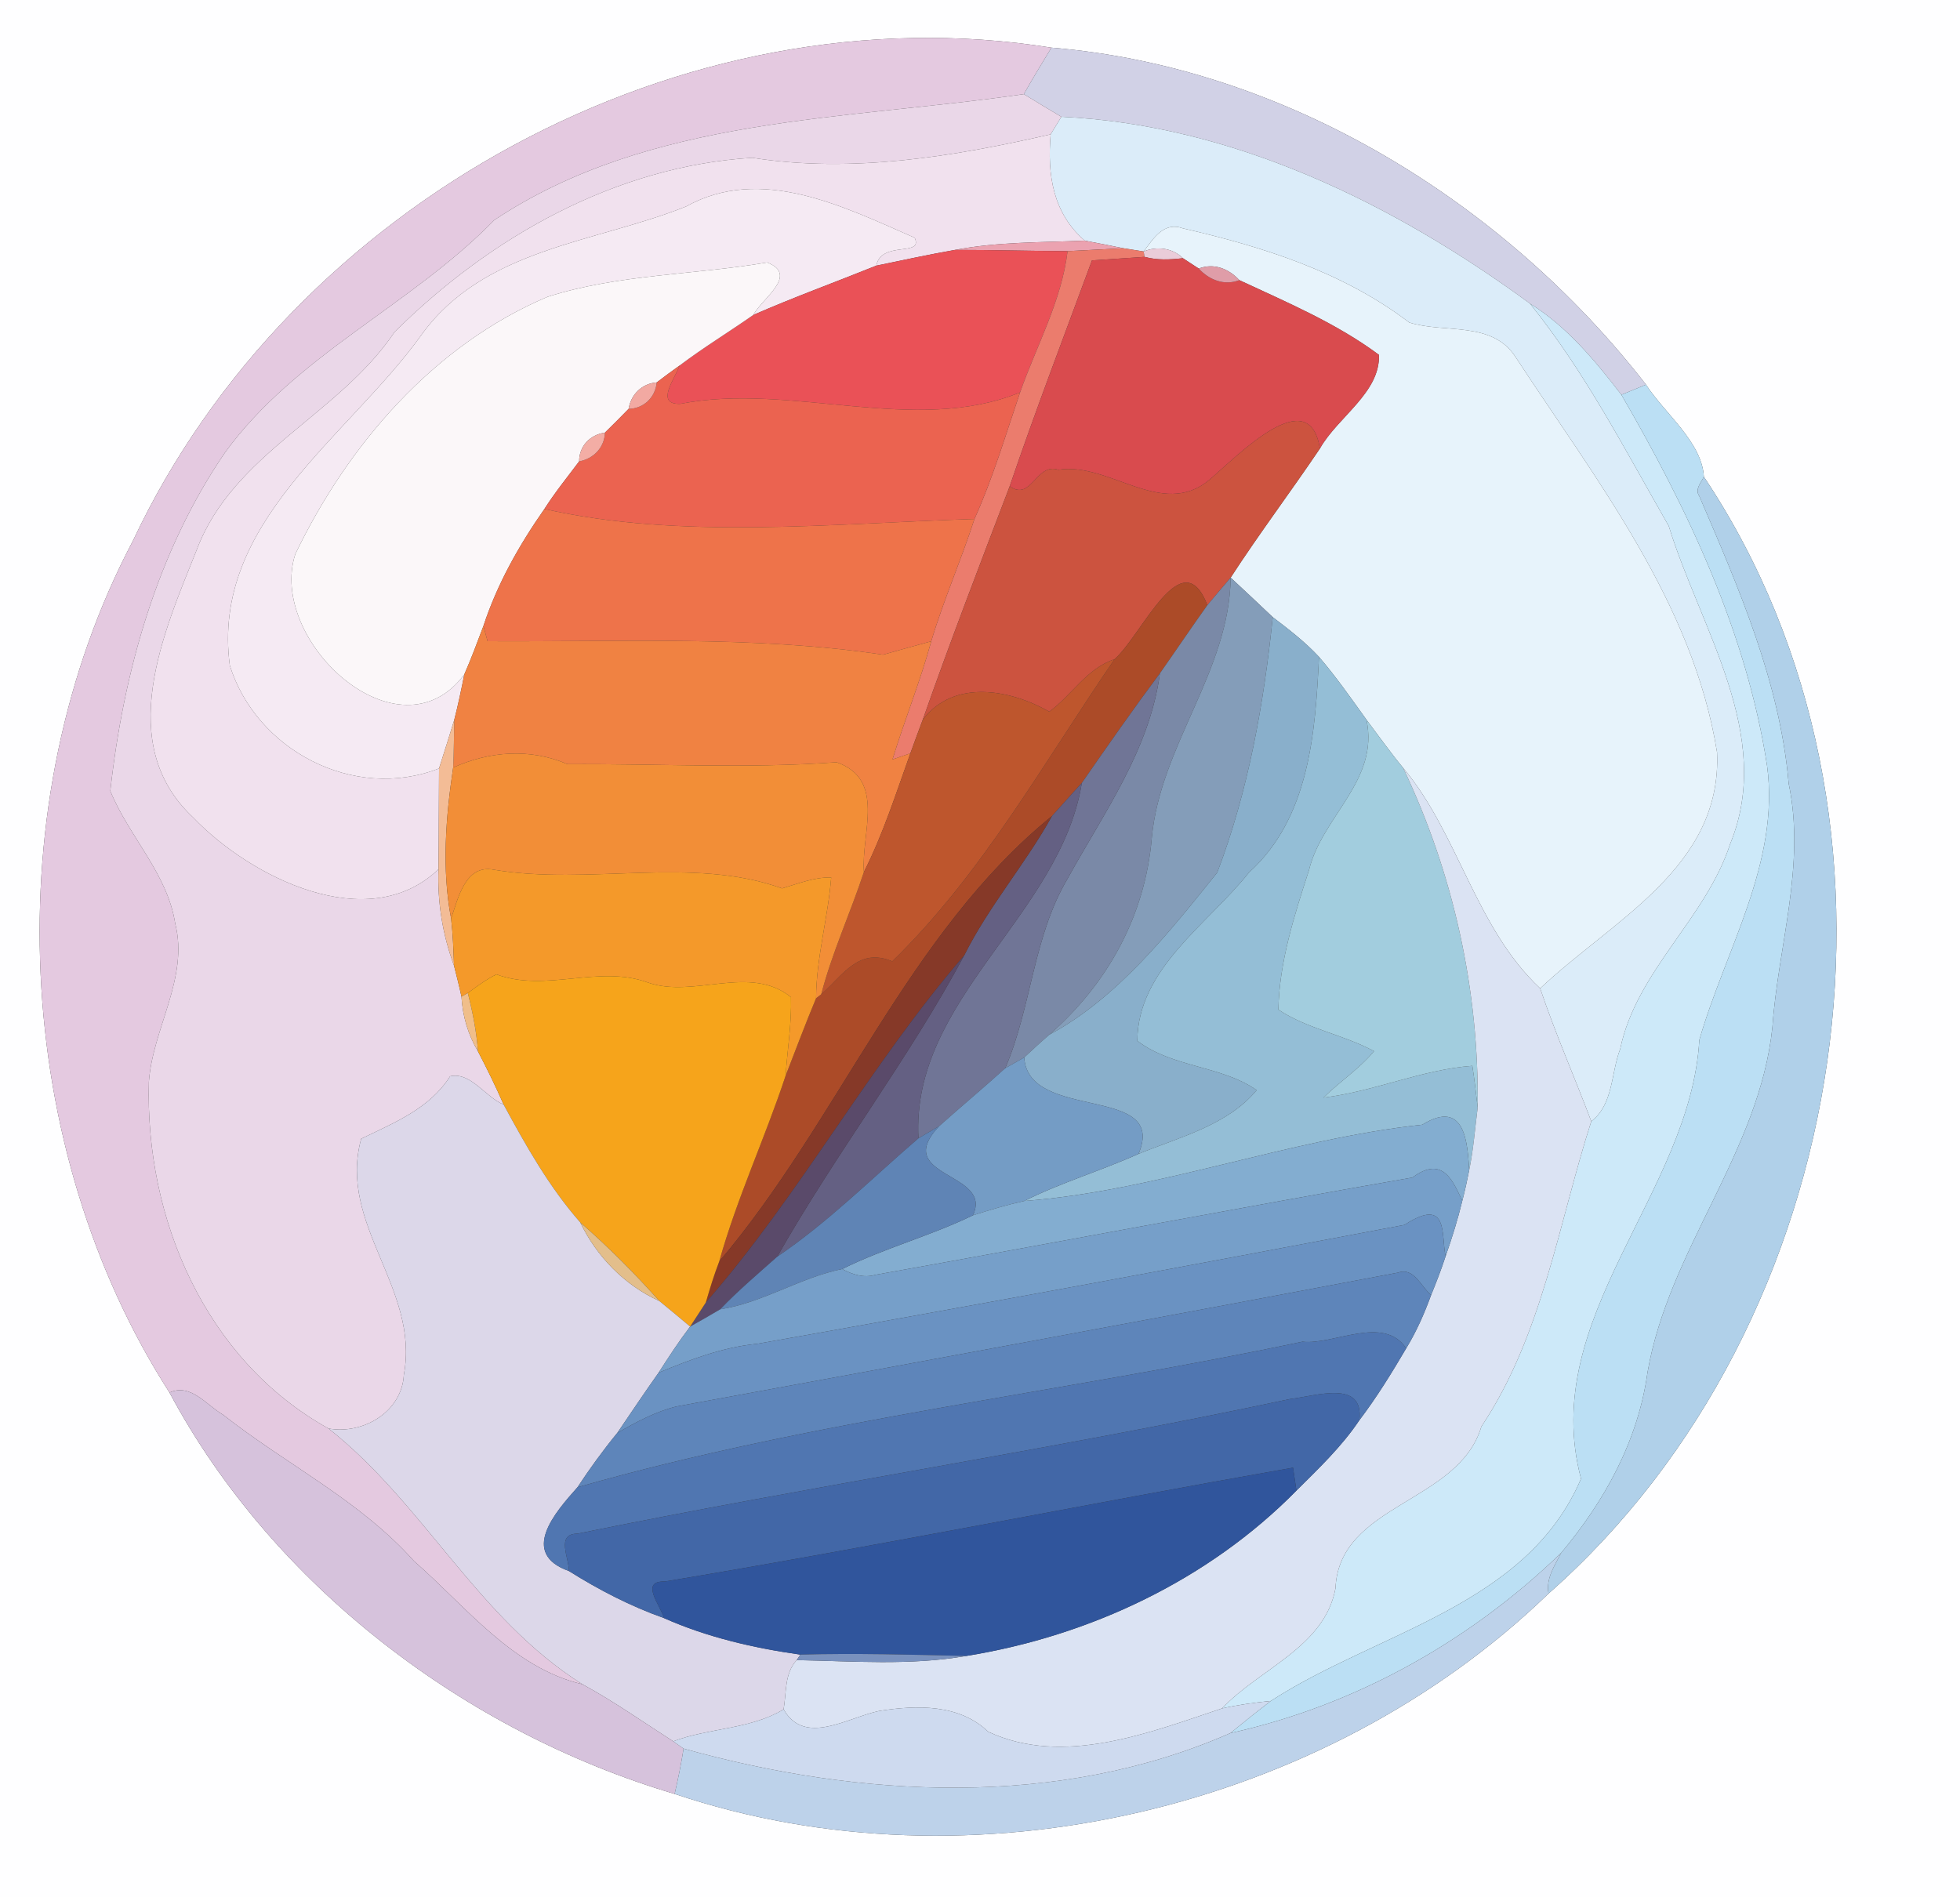 <?xml version="1.0" encoding="UTF-8" ?>
<!DOCTYPE svg PUBLIC "-//W3C//DTD SVG 1.1//EN" "http://www.w3.org/Graphics/SVG/1.1/DTD/svg11.dtd">
<svg width="250pt" height="242pt" viewBox="0 0 250 242" version="1.1" xmlns="http://www.w3.org/2000/svg">
<rect x="0" y="0" width="250" height="242" fill="#333333" stroke="none"/>
<g id="#fefeffff">
<path fill="#fefeff" opacity="1.00" d=" M 0.00 0.00 L 250.00 0.00 L 250.00 242.00 L 0.00 242.00 L 0.00 0.00 M 16.96 68.98 C -0.72 102.49 1.67 146.62 21.62 177.65 C 34.77 202.28 59.41 220.96 86.05 228.85 C 124.01 241.60 169.01 230.85 197.52 203.29 C 236.68 168.80 246.51 104.52 217.33 60.82 C 217.09 56.39 212.32 52.74 209.95 49.07 C 191.84 25.74 163.86 8.52 134.11 6.08 C 87.12 -1.45 37.25 25.82 16.96 68.98 Z" />
</g>
<g id="#e4c9e0ff">
<path fill="#e4c9e0" opacity="1.00" d=" M 16.96 68.98 C 37.25 25.82 87.12 -1.45 134.11 6.08 C 132.91 8.05 131.72 10.01 130.59 12.01 C 107.86 15.35 82.93 14.82 63.04 28.08 C 52.45 38.96 37.75 45.27 28.70 57.73 C 20.02 70.40 15.75 85.77 14.07 100.90 C 16.44 106.72 21.36 111.43 22.35 117.82 C 24.11 124.78 19.46 131.23 18.99 138.02 C 18.49 155.44 26.19 173.52 41.91 182.24 C 54.10 191.87 60.86 206.38 74.28 214.86 C 65.35 212.75 59.44 204.93 52.82 199.16 C 45.93 191.42 36.51 186.83 28.47 180.49 C 26.35 179.27 24.33 176.41 21.62 177.65 C 1.67 146.62 -0.72 102.49 16.96 68.98 Z" />
</g>
<g id="#d1d1e6ff">
<path fill="#d1d1e6" opacity="1.00" d=" M 134.11 6.08 C 163.86 8.52 191.84 25.74 209.95 49.07 C 208.90 49.51 207.85 49.93 206.81 50.36 C 203.44 45.99 199.88 41.67 195.14 38.72 C 177.79 25.98 157.25 15.91 135.38 14.90 C 133.78 13.94 132.17 12.99 130.59 12.01 C 131.72 10.01 132.91 8.05 134.11 6.08 Z" />
</g>
<g id="#ead7e8ff">
<path fill="#ead7e8" opacity="1.00" d=" M 63.04 28.08 C 82.93 14.82 107.86 15.35 130.59 12.01 C 132.17 12.99 133.78 13.94 135.38 14.90 C 135.04 15.46 134.35 16.58 134.01 17.14 C 121.61 19.98 108.66 22.13 95.96 20.13 C 78.54 21.19 62.53 30.23 50.33 42.35 C 43.27 52.89 29.73 57.84 25.11 70.10 C 20.82 80.81 14.54 94.87 24.67 104.32 C 31.91 111.88 46.91 119.50 55.93 110.89 C 55.78 115.11 56.45 119.23 57.91 123.19 C 58.24 124.50 58.58 125.81 58.86 127.14 C 59.00 129.61 59.70 132.00 60.97 134.13 C 62.13 136.36 63.24 138.61 64.24 140.91 C 61.90 139.96 60.05 136.71 57.41 137.30 C 54.79 141.44 50.26 143.23 46.07 145.27 C 43.05 156.24 53.57 164.31 51.51 175.39 C 51.27 180.06 46.37 183.03 41.91 182.24 C 26.19 173.52 18.49 155.44 18.99 138.02 C 19.46 131.23 24.11 124.78 22.35 117.82 C 21.36 111.43 16.44 106.72 14.07 100.90 C 15.75 85.77 20.02 70.40 28.70 57.73 C 37.75 45.27 52.45 38.96 63.04 28.08 Z" />
</g>
<g id="#dbecf9ff">
<path fill="#dbecf9" opacity="1.00" d=" M 135.38 14.90 C 157.25 15.91 177.79 25.98 195.14 38.72 C 202.17 47.42 207.29 57.43 212.85 67.10 C 216.86 80.19 226.38 93.78 220.68 107.67 C 217.59 117.18 208.73 123.86 206.66 133.81 C 205.47 136.89 205.80 140.89 202.97 143.05 C 200.83 137.38 198.38 131.83 196.45 126.09 C 205.69 117.35 219.68 110.63 219.01 95.97 C 215.95 76.91 203.62 61.30 193.34 45.59 C 190.35 40.88 184.25 42.57 179.75 41.14 C 171.29 34.69 161.13 31.49 150.88 29.13 C 148.44 28.23 147.11 30.44 145.87 32.08 C 145.22 31.98 143.93 31.78 143.28 31.67 C 141.64 31.33 140.00 31.01 138.36 30.70 C 134.31 27.21 133.56 22.28 134.01 17.14 C 134.35 16.58 135.04 15.46 135.38 14.90 Z" />
</g>
<g id="#f1e1eeff">
<path fill="#f1e1ee" opacity="1.00" d=" M 95.96 20.13 C 108.66 22.13 121.61 19.98 134.01 17.14 C 133.56 22.28 134.31 27.21 138.36 30.70 C 132.83 30.94 127.27 30.84 121.82 31.88 C 118.45 32.47 115.11 33.20 111.77 33.89 C 112.41 30.64 117.80 32.81 116.67 30.33 C 107.63 26.38 97.09 21.01 87.51 26.34 C 75.82 31.02 61.74 31.64 53.74 42.74 C 44.38 55.79 26.90 66.65 29.31 84.88 C 32.64 95.60 45.04 102.31 56.00 98.03 C 55.96 102.31 55.98 106.60 55.93 110.89 C 46.91 119.50 31.91 111.88 24.67 104.32 C 14.54 94.87 20.82 80.81 25.11 70.10 C 29.73 57.84 43.27 52.89 50.33 42.35 C 62.53 30.23 78.54 21.19 95.96 20.13 Z" />
</g>
<g id="#f5eaf3ff">
<path fill="#f5eaf3" opacity="1.00" d=" M 87.51 26.34 C 97.09 21.01 107.63 26.38 116.67 30.33 C 117.80 32.81 112.41 30.64 111.77 33.89 C 106.54 36.00 101.24 37.92 96.08 40.18 C 97.26 38.00 101.91 35.10 97.86 33.48 C 88.54 35.08 78.89 34.97 69.83 37.87 C 55.36 44.00 44.38 56.72 37.67 70.68 C 34.07 81.71 50.86 97.26 59.22 86.04 C 58.84 87.98 58.43 89.92 57.94 91.84 C 57.31 93.90 56.66 95.96 56.00 98.03 C 45.04 102.31 32.64 95.60 29.31 84.88 C 26.90 66.65 44.38 55.79 53.74 42.74 C 61.74 31.64 75.82 31.02 87.51 26.34 Z" />
</g>
<g id="#e7f3fbff">
<path fill="#e7f3fb" opacity="1.00" d=" M 145.87 32.08 C 147.11 30.44 148.44 28.23 150.88 29.13 C 161.13 31.49 171.29 34.69 179.75 41.14 C 184.25 42.57 190.35 40.88 193.34 45.59 C 203.62 61.30 215.95 76.91 219.01 95.97 C 219.68 110.63 205.69 117.35 196.45 126.09 C 188.18 118.33 186.04 106.39 178.97 97.96 C 177.33 95.97 175.84 93.87 174.29 91.81 C 172.34 89.09 170.42 86.34 168.24 83.80 C 166.47 81.89 164.40 80.30 162.34 78.73 C 160.55 77.04 158.77 75.35 156.97 73.69 C 160.60 68.09 164.62 62.76 168.35 57.23 C 170.64 53.17 176.04 50.12 175.89 45.27 C 170.47 41.24 164.17 38.58 158.08 35.74 C 156.74 34.29 154.84 33.51 152.90 34.26 C 152.40 33.93 151.38 33.27 150.88 32.94 C 149.57 31.62 147.54 31.38 145.87 32.08 Z" />
</g>
<g id="#eba2b0ff">
<path fill="#eba2b0" opacity="1.00" d=" M 121.82 31.88 C 127.27 30.84 132.83 30.94 138.36 30.70 C 140.00 31.01 141.64 31.33 143.28 31.67 C 141.50 31.76 137.95 31.95 136.17 32.04 C 131.38 32.02 126.60 31.88 121.82 31.88 Z" />
</g>
<g id="#ea5157ff">
<path fill="#ea5157" opacity="1.00" d=" M 111.77 33.89 C 115.11 33.20 118.45 32.47 121.82 31.88 C 126.60 31.88 131.38 32.02 136.17 32.04 C 135.41 38.39 132.21 44.09 130.11 50.06 C 116.63 55.57 100.95 48.74 86.76 51.52 C 83.48 51.61 86.14 48.25 86.68 46.63 C 89.71 44.34 92.96 42.36 96.08 40.18 C 101.24 37.92 106.54 36.00 111.77 33.89 Z" />
</g>
<g id="#eb7c6dff">
<path fill="#eb7c6d" opacity="1.00" d=" M 136.17 32.04 C 137.95 31.95 141.50 31.76 143.28 31.67 C 143.93 31.78 145.22 31.98 145.87 32.08 L 145.99 32.77 C 144.31 32.88 140.96 33.11 139.28 33.22 C 135.75 42.81 132.08 52.36 128.79 62.03 C 125.01 71.93 121.21 81.82 117.70 91.81 C 117.15 93.23 116.65 94.67 116.12 96.10 C 115.55 96.29 114.41 96.68 113.84 96.88 C 115.39 91.82 117.39 86.91 118.78 81.81 C 120.36 76.52 122.60 71.46 124.29 66.21 C 126.65 60.99 128.27 55.48 130.11 50.06 C 132.21 44.09 135.41 38.39 136.17 32.04 Z" />
</g>
<g id="#eaccd9ff">
<path fill="#eaccd9" opacity="1.00" d=" M 145.87 32.08 C 147.54 31.38 149.57 31.62 150.88 32.94 C 149.25 33.13 147.59 33.21 145.99 32.77 L 145.87 32.08 Z" />
</g>
<g id="#fbf7f9ff">
<path fill="#fbf7f9" opacity="1.00" d=" M 69.83 37.87 C 78.89 34.97 88.54 35.08 97.86 33.48 C 101.91 35.10 97.26 38.00 96.08 40.18 C 92.96 42.36 89.71 44.34 86.68 46.63 C 85.70 47.33 84.73 48.05 83.77 48.78 C 81.88 48.93 80.48 50.31 80.18 52.16 C 79.19 53.18 78.18 54.19 77.16 55.19 C 75.28 55.45 73.86 56.91 73.87 58.86 C 72.37 60.86 70.79 62.81 69.44 64.93 C 66.21 69.55 63.42 74.49 61.66 79.86 C 60.88 81.93 60.11 84.01 59.22 86.04 C 50.86 97.26 34.07 81.71 37.67 70.68 C 44.38 56.72 55.36 44.00 69.83 37.87 Z" />
</g>
<g id="#d94b4eff">
<path fill="#d94b4e" opacity="1.00" d=" M 139.28 33.22 C 140.96 33.11 144.31 32.88 145.99 32.77 C 147.59 33.21 149.25 33.13 150.88 32.94 C 151.38 33.27 152.40 33.93 152.90 34.26 C 154.24 35.71 156.15 36.48 158.08 35.74 C 164.17 38.58 170.47 41.24 175.89 45.27 C 176.04 50.12 170.64 53.17 168.35 57.23 C 167.02 48.66 158.02 57.99 154.24 61.23 C 148.20 66.25 141.49 58.89 134.99 59.93 C 132.14 58.97 131.57 64.02 128.79 62.03 C 132.08 52.36 135.75 42.81 139.28 33.22 Z" />
</g>
<g id="#df9da8ff">
<path fill="#df9da8" opacity="1.00" d=" M 152.90 34.26 C 154.84 33.51 156.74 34.29 158.08 35.74 C 156.15 36.48 154.24 35.71 152.90 34.26 Z" />
</g>
<g id="#cde9f9ff">
<path fill="#cde9f9" opacity="1.00" d=" M 195.14 38.72 C 199.88 41.67 203.44 45.99 206.81 50.36 C 215.33 65.05 222.79 80.74 225.39 97.68 C 227.06 110.06 220.04 121.22 216.75 132.68 C 215.62 152.26 196.18 168.06 201.66 188.64 C 194.72 204.90 175.62 208.19 162.10 216.99 C 160.01 217.20 157.93 217.48 155.88 217.94 C 160.66 212.86 168.93 210.14 170.34 202.64 C 170.80 191.81 186.03 191.79 188.95 181.99 C 196.79 170.25 198.82 155.90 202.97 143.05 C 205.80 140.89 205.47 136.89 206.66 133.81 C 208.73 123.86 217.59 117.18 220.68 107.67 C 226.38 93.78 216.86 80.19 212.85 67.10 C 207.29 57.43 202.17 47.42 195.14 38.72 Z" />
</g>
<g id="#eb6350ff">
<path fill="#eb6350" opacity="1.00" d=" M 83.77 48.78 C 84.73 48.05 85.70 47.33 86.68 46.63 C 86.14 48.25 83.48 51.61 86.76 51.52 C 100.95 48.74 116.63 55.57 130.11 50.06 C 128.27 55.48 126.65 60.99 124.29 66.21 C 106.25 66.77 86.78 68.87 69.44 64.93 C 70.79 62.81 72.37 60.86 73.87 58.86 C 75.71 58.52 77.10 57.09 77.16 55.19 C 78.18 54.19 79.19 53.18 80.18 52.16 C 82.12 52.12 83.59 50.69 83.77 48.78 Z" />
</g>
<g id="#f2a9a2ff">
<path fill="#f2a9a2" opacity="1.00" d=" M 80.18 52.16 C 80.48 50.31 81.88 48.93 83.77 48.78 C 83.59 50.69 82.12 52.12 80.18 52.16 Z" />
</g>
<g id="#bbdff4ff">
<path fill="#bbdff4" opacity="1.00" d=" M 206.81 50.36 C 207.85 49.93 208.90 49.51 209.95 49.07 C 212.32 52.74 217.09 56.39 217.33 60.82 C 216.96 61.61 216.13 62.42 216.76 63.32 C 221.81 75.08 227.04 87.07 228.15 99.98 C 230.35 110.38 226.79 120.70 226.07 131.06 C 224.41 146.96 212.84 159.41 210.14 175.09 C 208.94 183.78 204.69 191.46 199.13 198.10 C 187.47 209.39 172.82 217.58 156.94 221.09 C 158.64 219.70 160.35 218.32 162.10 216.99 C 175.62 208.19 194.72 204.90 201.66 188.64 C 196.18 168.06 215.62 152.26 216.75 132.68 C 220.04 121.22 227.06 110.06 225.39 97.68 C 222.79 80.74 215.33 65.05 206.81 50.36 Z" />
</g>
<g id="#cc533fff">
<path fill="#cc533f" opacity="1.00" d=" M 154.24 61.23 C 158.02 57.99 167.02 48.66 168.35 57.23 C 164.62 62.76 160.60 68.09 156.97 73.69 C 155.97 74.85 154.98 76.02 154.00 77.20 C 150.77 68.87 145.69 80.99 142.16 84.10 C 138.62 85.27 136.73 88.67 133.84 90.79 C 128.90 87.97 121.68 86.58 117.70 91.81 C 121.21 81.82 125.01 71.93 128.79 62.03 C 131.57 64.02 132.14 58.97 134.99 59.93 C 141.49 58.89 148.20 66.25 154.24 61.23 Z" />
</g>
<g id="#f3ada5ff">
<path fill="#f3ada5" opacity="1.00" d=" M 73.87 58.86 C 73.86 56.91 75.28 55.45 77.16 55.19 C 77.10 57.09 75.71 58.52 73.87 58.86 Z" />
</g>
<g id="#b0d0e9ff">
<path fill="#b0d0e9" opacity="1.00" d=" M 216.76 63.32 C 216.13 62.42 216.96 61.61 217.33 60.82 C 246.51 104.52 236.68 168.80 197.52 203.29 C 197.16 201.36 198.30 199.73 199.13 198.10 C 204.69 191.46 208.94 183.78 210.14 175.09 C 212.84 159.41 224.41 146.96 226.07 131.06 C 226.79 120.70 230.35 110.38 228.15 99.98 C 227.04 87.07 221.81 75.08 216.76 63.32 Z" />
</g>
<g id="#ee734aff">
<path fill="#ee734a" opacity="1.00" d=" M 61.66 79.86 C 63.42 74.49 66.21 69.55 69.44 64.93 C 86.78 68.87 106.25 66.77 124.29 66.21 C 122.60 71.46 120.36 76.52 118.78 81.81 C 116.72 82.37 114.68 82.94 112.63 83.52 C 96.22 81.06 78.97 81.90 62.19 81.80 C 62.06 81.31 61.79 80.35 61.66 79.86 Z" />
</g>
<g id="#ac4b28ff">
<path fill="#ac4b28" opacity="1.00" d=" M 142.16 84.10 C 145.69 80.99 150.77 68.87 154.00 77.20 C 151.95 80.07 149.98 83.00 147.95 85.89 C 144.53 90.48 141.25 95.17 137.99 99.88 C 136.70 101.27 135.46 102.70 134.18 104.10 C 115.74 119.09 107.03 142.91 91.74 160.92 C 94.00 152.83 97.58 145.19 100.21 137.22 C 101.49 133.92 102.73 130.61 104.09 127.35 L 104.75 126.84 C 107.57 124.38 109.52 120.83 113.81 122.64 C 125.28 111.47 133.16 97.23 142.16 84.10 Z" />
</g>
<g id="#7a89a7ff">
<path fill="#7a89a7" opacity="1.00" d=" M 154.00 77.20 C 154.98 76.02 155.97 74.85 156.97 73.69 C 156.82 85.64 147.99 95.09 146.91 106.91 C 146.06 116.85 141.25 125.53 133.84 132.00 C 132.75 132.94 131.69 133.92 130.64 134.90 C 129.84 135.36 129.03 135.82 128.22 136.27 C 131.59 128.43 131.77 119.53 136.16 112.11 C 140.78 103.71 146.65 95.66 147.95 85.89 C 149.98 83.00 151.95 80.07 154.00 77.20 Z" />
</g>
<g id="#849db9ff">
<path fill="#849db9" opacity="1.00" d=" M 156.97 73.69 C 158.77 75.35 160.55 77.04 162.34 78.73 C 161.21 89.77 159.22 100.92 155.26 111.31 C 149.11 118.96 142.58 127.29 133.84 132.00 C 141.25 125.53 146.06 116.85 146.91 106.91 C 147.99 95.09 156.82 85.64 156.97 73.69 Z" />
</g>
<g id="#89afcbff">
<path fill="#89afcb" opacity="1.00" d=" M 162.34 78.73 C 164.40 80.30 166.47 81.89 168.24 83.80 C 167.78 93.44 167.01 104.34 159.32 111.29 C 154.10 117.88 145.11 123.58 145.07 132.78 C 149.49 136.18 155.83 135.94 160.29 139.07 C 156.57 143.56 150.42 145.07 145.22 147.20 C 149.03 138.26 131.14 143.16 130.64 134.90 C 131.69 133.92 132.75 132.94 133.84 132.00 C 142.58 127.29 149.11 118.96 155.26 111.31 C 159.22 100.92 161.21 89.77 162.34 78.73 Z" />
</g>
<g id="#f08242ff">
<path fill="#f08242" opacity="1.00" d=" M 59.22 86.04 C 60.11 84.01 60.88 81.93 61.66 79.86 C 61.79 80.35 62.06 81.31 62.19 81.80 C 78.97 81.90 96.22 81.06 112.63 83.52 C 114.68 82.94 116.72 82.37 118.78 81.81 C 117.39 86.91 115.39 91.82 113.84 96.88 C 114.41 96.68 115.55 96.29 116.12 96.10 C 114.29 101.20 112.64 106.40 110.19 111.25 C 109.83 106.24 113.04 99.47 106.71 97.24 C 95.31 98.08 83.82 97.41 72.40 97.49 C 67.62 95.43 62.46 95.82 57.80 97.92 C 57.90 95.89 57.90 93.86 57.94 91.84 C 58.43 89.92 58.84 87.98 59.22 86.04 Z" />
</g>
<g id="#be562dff">
<path fill="#be562d" opacity="1.00" d=" M 133.84 90.79 C 136.73 88.67 138.62 85.27 142.16 84.10 C 133.16 97.23 125.28 111.47 113.81 122.64 C 109.52 120.83 107.57 124.38 104.75 126.84 C 106.14 121.50 108.47 116.48 110.19 111.25 C 112.64 106.40 114.29 101.20 116.12 96.10 C 116.65 94.67 117.15 93.23 117.70 91.81 C 121.68 86.58 128.90 87.97 133.84 90.79 Z" />
</g>
<g id="#94bed6ff">
<path fill="#94bed6" opacity="1.00" d=" M 168.24 83.80 C 170.42 86.34 172.34 89.09 174.29 91.81 C 175.97 99.57 168.62 104.14 166.97 110.98 C 165.11 116.73 163.17 122.71 163.06 128.80 C 166.77 131.27 171.35 131.98 175.26 134.10 C 173.38 136.36 170.89 137.97 168.82 140.02 C 175.26 139.25 181.32 136.45 187.80 135.97 C 188.08 137.74 188.27 139.51 188.48 141.29 C 188.14 143.94 187.94 146.64 187.40 149.27 C 187.18 146.10 186.99 140.03 181.41 143.48 C 164.33 145.32 147.49 151.94 130.64 153.21 C 135.35 150.85 140.42 149.36 145.22 147.20 C 150.42 145.07 156.57 143.56 160.29 139.07 C 155.83 135.94 149.49 136.18 145.07 132.78 C 145.11 123.58 154.10 117.88 159.32 111.29 C 167.01 104.34 167.78 93.44 168.24 83.80 Z" />
</g>
<g id="#707596ff">
<path fill="#707596" opacity="1.00" d=" M 137.99 99.88 C 141.25 95.17 144.53 90.48 147.95 85.89 C 146.65 95.66 140.78 103.71 136.16 112.11 C 131.77 119.53 131.59 128.43 128.22 136.27 C 125.44 138.79 122.56 141.19 119.76 143.69 C 118.89 144.19 118.02 144.69 117.15 145.21 C 116.18 127.46 135.23 116.83 137.99 99.88 Z" />
</g>
<g id="#f3bc96ff">
<path fill="#f3bc96" opacity="1.00" d=" M 56.00 98.03 C 56.66 95.96 57.31 93.90 57.94 91.84 C 57.90 93.86 57.90 95.89 57.80 97.92 C 56.86 104.26 56.33 110.84 57.54 117.19 C 57.77 119.18 57.84 121.18 57.91 123.19 C 56.45 119.23 55.78 115.11 55.93 110.89 C 55.98 106.60 55.96 102.31 56.00 98.03 Z" />
</g>
<g id="#a2cddeff">
<path fill="#a2cdde" opacity="1.00" d=" M 174.29 91.81 C 175.84 93.87 177.33 95.97 178.97 97.96 C 185.41 111.46 188.67 126.38 188.48 141.29 C 188.27 139.51 188.08 137.74 187.80 135.97 C 181.32 136.45 175.26 139.25 168.82 140.02 C 170.89 137.97 173.38 136.36 175.26 134.10 C 171.35 131.98 166.77 131.27 163.06 128.80 C 163.17 122.71 165.11 116.73 166.97 110.98 C 168.62 104.14 175.97 99.57 174.29 91.81 Z" />
</g>
<g id="#f28e37ff">
<path fill="#f28e37" opacity="1.00" d=" M 57.80 97.92 C 62.46 95.82 67.62 95.43 72.40 97.49 C 83.82 97.41 95.31 98.08 106.71 97.24 C 113.04 99.47 109.83 106.24 110.19 111.25 C 108.47 116.48 106.14 121.50 104.75 126.84 L 104.09 127.35 C 104.12 122.15 105.61 117.10 106.02 111.94 C 103.84 111.89 101.81 112.73 99.75 113.33 C 88.26 109.18 75.07 112.99 62.98 110.95 C 59.35 110.24 58.42 114.61 57.54 117.19 C 56.33 110.84 56.86 104.26 57.80 97.92 Z" />
</g>
<g id="#dbe3f3ff">
<path fill="#dbe3f3" opacity="1.00" d=" M 178.97 97.96 C 186.04 106.39 188.18 118.33 196.45 126.09 C 198.38 131.83 200.83 137.38 202.97 143.05 C 198.82 155.90 196.79 170.25 188.95 181.99 C 186.03 191.79 170.80 191.81 170.34 202.64 C 168.93 210.14 160.66 212.86 155.88 217.94 C 146.57 221.05 135.61 225.38 126.05 220.92 C 122.36 217.37 116.95 217.51 112.16 218.26 C 108.08 219.11 102.64 222.79 99.95 218.06 C 100.33 215.92 100.04 213.49 101.62 211.78 C 108.82 211.91 116.10 212.50 123.24 211.25 C 138.96 208.72 154.15 201.56 165.36 190.16 C 168.20 187.33 171.14 184.54 173.38 181.19 C 175.59 178.28 177.51 175.16 179.36 172.01 C 180.67 169.87 181.68 167.57 182.54 165.21 C 183.20 163.58 183.85 161.93 184.39 160.25 C 185.21 157.93 185.94 155.57 186.52 153.18 C 186.86 151.88 187.14 150.58 187.40 149.27 C 187.94 146.64 188.14 143.94 188.48 141.29 C 188.67 126.38 185.41 111.46 178.97 97.96 Z" />
</g>
<g id="#646083ff">
<path fill="#646083" opacity="1.00" d=" M 134.18 104.10 C 135.46 102.70 136.70 101.27 137.99 99.88 C 135.23 116.83 116.18 127.46 117.15 145.21 C 111.22 150.30 105.64 155.92 99.14 160.31 C 106.57 147.19 115.91 135.09 122.98 121.89 C 126.11 115.60 130.78 110.24 134.18 104.10 Z" />
</g>
<g id="#863928ff">
<path fill="#863928" opacity="1.00" d=" M 91.74 160.92 C 107.03 142.91 115.74 119.09 134.18 104.10 C 130.78 110.24 126.11 115.60 122.98 121.89 C 110.94 135.83 102.12 152.32 90.03 166.16 C 90.54 164.39 91.08 162.63 91.74 160.92 Z" />
</g>
<g id="#f4992aff">
<path fill="#f4992a" opacity="1.00" d=" M 57.54 117.19 C 58.42 114.61 59.35 110.24 62.98 110.95 C 75.07 112.99 88.26 109.18 99.75 113.33 C 101.81 112.73 103.84 111.89 106.02 111.94 C 105.61 117.10 104.12 122.15 104.09 127.35 C 102.73 130.61 101.49 133.92 100.21 137.22 C 100.43 133.88 100.99 130.56 100.89 127.21 C 95.65 122.96 88.49 127.41 82.64 125.34 C 76.34 123.03 69.67 126.65 63.32 124.30 C 62.01 124.95 60.84 125.82 59.67 126.68 L 58.86 127.14 C 58.58 125.81 58.24 124.50 57.91 123.19 C 57.84 121.18 57.77 119.18 57.54 117.19 Z" />
</g>
<g id="#5a4a6aff">
<path fill="#5a4a6a" opacity="1.00" d=" M 90.03 166.16 C 102.12 152.32 110.94 135.83 122.98 121.89 C 115.91 135.09 106.57 147.19 99.14 160.31 C 96.68 162.50 94.15 164.64 91.86 167.03 C 90.59 167.78 89.32 168.52 88.03 169.23 C 88.69 168.20 89.36 167.18 90.03 166.16 Z" />
</g>
<g id="#f6a41bff">
<path fill="#f6a41b" opacity="1.00" d=" M 63.32 124.30 C 69.67 126.65 76.34 123.03 82.64 125.34 C 88.49 127.41 95.65 122.96 100.89 127.21 C 100.99 130.56 100.43 133.88 100.21 137.22 C 97.58 145.19 94.00 152.83 91.74 160.92 C 91.08 162.63 90.54 164.39 90.03 166.16 C 89.36 167.18 88.69 168.20 88.03 169.23 C 86.72 168.14 85.42 167.03 84.09 165.96 C 80.93 162.42 77.58 159.06 74.01 155.94 C 70.04 151.42 67.09 146.17 64.24 140.91 C 63.24 138.61 62.13 136.36 60.97 134.13 C 60.78 131.61 60.29 129.13 59.67 126.68 C 60.84 125.82 62.01 124.95 63.32 124.30 Z" />
</g>
<g id="#f0be8aff">
<path fill="#f0be8a" opacity="1.00" d=" M 58.86 127.14 L 59.67 126.68 C 60.29 129.13 60.78 131.61 60.97 134.13 C 59.70 132.00 59.00 129.61 58.86 127.14 Z" />
</g>
<g id="#749cc5ff">
<path fill="#749cc5" opacity="1.00" d=" M 128.22 136.27 C 129.03 135.82 129.84 135.36 130.64 134.90 C 131.14 143.16 149.03 138.26 145.22 147.20 C 140.42 149.36 135.35 150.85 130.64 153.21 C 128.43 153.70 126.25 154.35 124.09 155.04 C 126.76 149.47 113.62 150.26 119.76 143.69 C 122.56 141.19 125.44 138.79 128.22 136.27 Z" />
</g>
<g id="#dcd7e9ff">
<path fill="#dcd7e9" opacity="1.00" d=" M 57.41 137.30 C 60.05 136.71 61.90 139.96 64.24 140.91 C 67.09 146.17 70.04 151.42 74.01 155.94 C 76.10 160.29 79.67 163.96 84.09 165.96 C 85.42 167.03 86.72 168.14 88.03 169.23 C 86.59 171.12 85.29 173.11 84.01 175.11 C 82.22 177.64 80.49 180.21 78.75 182.78 C 76.93 185.00 75.24 187.33 73.66 189.73 C 70.81 192.92 66.22 198.16 72.57 200.42 C 76.39 202.82 80.43 204.91 84.69 206.42 C 90.19 208.87 96.15 210.24 102.09 211.08 L 101.62 211.78 C 100.04 213.49 100.33 215.92 99.95 218.06 C 95.72 220.63 90.45 220.41 85.87 222.14 C 82.02 219.68 78.29 217.03 74.28 214.86 C 60.86 206.38 54.10 191.87 41.91 182.24 C 46.37 183.03 51.27 180.06 51.51 175.39 C 53.57 164.31 43.05 156.24 46.07 145.27 C 50.26 143.23 54.79 141.44 57.41 137.30 Z" />
</g>
<g id="#83add0ff">
<path fill="#83add0" opacity="1.00" d=" M 181.41 143.48 C 186.99 140.03 187.18 146.10 187.40 149.27 C 187.14 150.58 186.86 151.88 186.52 153.18 C 185.38 150.88 184.14 147.26 180.15 150.22 C 157.29 154.21 134.49 158.55 111.65 162.63 C 110.18 163.07 108.72 162.59 107.42 161.89 C 112.81 159.21 118.68 157.67 124.09 155.04 C 126.25 154.35 128.43 153.70 130.64 153.21 C 147.49 151.94 164.33 145.32 181.41 143.48 Z" />
</g>
<g id="#5f84b5ff">
<path fill="#5f84b5" opacity="1.00" d=" M 117.15 145.21 C 118.02 144.69 118.89 144.19 119.76 143.69 C 113.62 150.26 126.76 149.47 124.09 155.04 C 118.68 157.67 112.81 159.21 107.42 161.89 C 102.03 162.99 97.32 166.18 91.86 167.03 C 94.15 164.64 96.68 162.50 99.14 160.31 C 105.64 155.92 111.22 150.30 117.15 145.21 Z" />
</g>
<g id="#769fc9ff">
<path fill="#769fc9" opacity="1.00" d=" M 111.65 162.63 C 134.49 158.55 157.29 154.21 180.15 150.22 C 184.14 147.26 185.38 150.88 186.52 153.18 C 185.94 155.57 185.21 157.93 184.39 160.25 C 183.78 157.68 184.89 152.52 179.14 156.26 C 151.65 161.48 124.12 166.56 96.57 171.43 C 92.17 171.86 88.05 173.44 84.01 175.11 C 85.29 173.11 86.59 171.12 88.03 169.23 C 89.32 168.52 90.59 167.78 91.86 167.03 C 97.32 166.18 102.03 162.99 107.42 161.89 C 108.72 162.59 110.18 163.07 111.65 162.63 Z" />
</g>
<g id="#e3be8bff">
<path fill="#e3be8b" opacity="1.00" d=" M 74.01 155.94 C 77.58 159.06 80.93 162.42 84.09 165.96 C 79.67 163.96 76.10 160.29 74.01 155.94 Z" />
</g>
<g id="#6a92c2ff">
<path fill="#6a92c2" opacity="1.00" d=" M 96.57 171.43 C 124.12 166.56 151.65 161.48 179.14 156.26 C 184.89 152.52 183.78 157.68 184.39 160.25 C 183.85 161.93 183.20 163.58 182.54 165.21 C 181.25 164.15 180.35 161.61 178.32 162.35 C 147.68 168.14 117.01 173.79 86.34 179.41 C 83.63 180.06 81.16 181.41 78.75 182.78 C 80.49 180.21 82.22 177.64 84.01 175.11 C 88.05 173.44 92.17 171.86 96.57 171.43 Z" />
</g>
<g id="#5e85baff">
<path fill="#5e85ba" opacity="1.00" d=" M 178.32 162.35 C 180.35 161.61 181.25 164.15 182.54 165.21 C 181.68 167.57 180.67 169.87 179.36 172.01 C 176.47 167.68 170.09 171.62 166.13 171.16 C 135.39 177.66 103.87 181.09 73.66 189.73 C 75.24 187.33 76.93 185.00 78.75 182.78 C 81.16 181.41 83.63 180.06 86.34 179.41 C 117.01 173.79 147.68 168.14 178.32 162.35 Z" />
</g>
<g id="#5076b1ff">
<path fill="#5076b1" opacity="1.00" d=" M 166.13 171.16 C 170.09 171.62 176.47 167.68 179.36 172.01 C 177.51 175.16 175.59 178.28 173.38 181.19 C 174.02 175.94 167.88 178.09 164.56 178.47 C 134.40 184.90 103.87 189.48 73.66 195.65 C 70.87 195.66 72.58 198.73 72.57 200.42 C 66.22 198.16 70.81 192.92 73.66 189.73 C 103.87 181.09 135.39 177.66 166.13 171.16 Z" />
</g>
<g id="#d6c2dcff">
<path fill="#d6c2dc" opacity="1.00" d=" M 21.62 177.65 C 24.33 176.41 26.35 179.27 28.47 180.49 C 36.51 186.83 45.93 191.42 52.82 199.16 C 59.44 204.93 65.35 212.75 74.28 214.86 C 78.29 217.03 82.02 219.68 85.87 222.14 C 86.20 222.37 86.86 222.84 87.19 223.07 C 86.89 225.01 86.49 226.94 86.05 228.85 C 59.41 220.96 34.77 202.28 21.62 177.65 Z" />
</g>
<g id="#4267a7ff">
<path fill="#4267a7" opacity="1.00" d=" M 164.56 178.47 C 167.88 178.09 174.02 175.94 173.38 181.19 C 171.14 184.54 168.20 187.33 165.36 190.16 C 165.26 189.43 165.04 187.96 164.93 187.23 C 138.20 191.92 111.58 197.31 84.81 201.75 C 81.53 201.65 84.26 204.81 84.69 206.42 C 80.43 204.91 76.39 202.82 72.57 200.42 C 72.58 198.73 70.87 195.66 73.66 195.65 C 103.87 189.48 134.40 184.90 164.56 178.47 Z" />
</g>
<g id="#30559cff">
<path fill="#30559c" opacity="1.00" d=" M 84.81 201.75 C 111.58 197.31 138.20 191.92 164.93 187.23 C 165.04 187.96 165.26 189.43 165.36 190.16 C 154.15 201.56 138.96 208.72 123.24 211.25 C 116.19 211.09 109.14 210.88 102.09 211.08 C 96.15 210.24 90.19 208.87 84.69 206.42 C 84.26 204.81 81.53 201.65 84.81 201.75 Z" />
</g>
<g id="#bdd2eaff">
<path fill="#bdd2ea" opacity="1.00" d=" M 156.94 221.09 C 172.82 217.58 187.47 209.39 199.13 198.10 C 198.30 199.73 197.16 201.36 197.52 203.29 C 169.01 230.85 124.01 241.60 86.05 228.85 C 86.49 226.94 86.89 225.01 87.19 223.07 C 109.73 229.37 135.05 230.73 156.94 221.09 Z" />
</g>
<g id="#7991beff">
<path fill="#7991be" opacity="1.00" d=" M 102.09 211.08 C 109.14 210.88 116.19 211.09 123.24 211.25 C 116.10 212.50 108.82 211.91 101.62 211.78 L 102.09 211.08 Z" />
</g>
<g id="#cedaefff">
<path fill="#cedaef" opacity="1.00" d=" M 155.88 217.94 C 157.93 217.48 160.01 217.20 162.10 216.99 C 160.35 218.32 158.64 219.70 156.94 221.09 C 135.05 230.73 109.73 229.37 87.19 223.07 C 86.86 222.84 86.20 222.37 85.87 222.14 C 90.45 220.41 95.72 220.63 99.95 218.06 C 102.64 222.79 108.08 219.11 112.16 218.26 C 116.95 217.51 122.36 217.37 126.05 220.92 C 135.61 225.38 146.57 221.05 155.88 217.94 Z" />
</g>
</svg>
